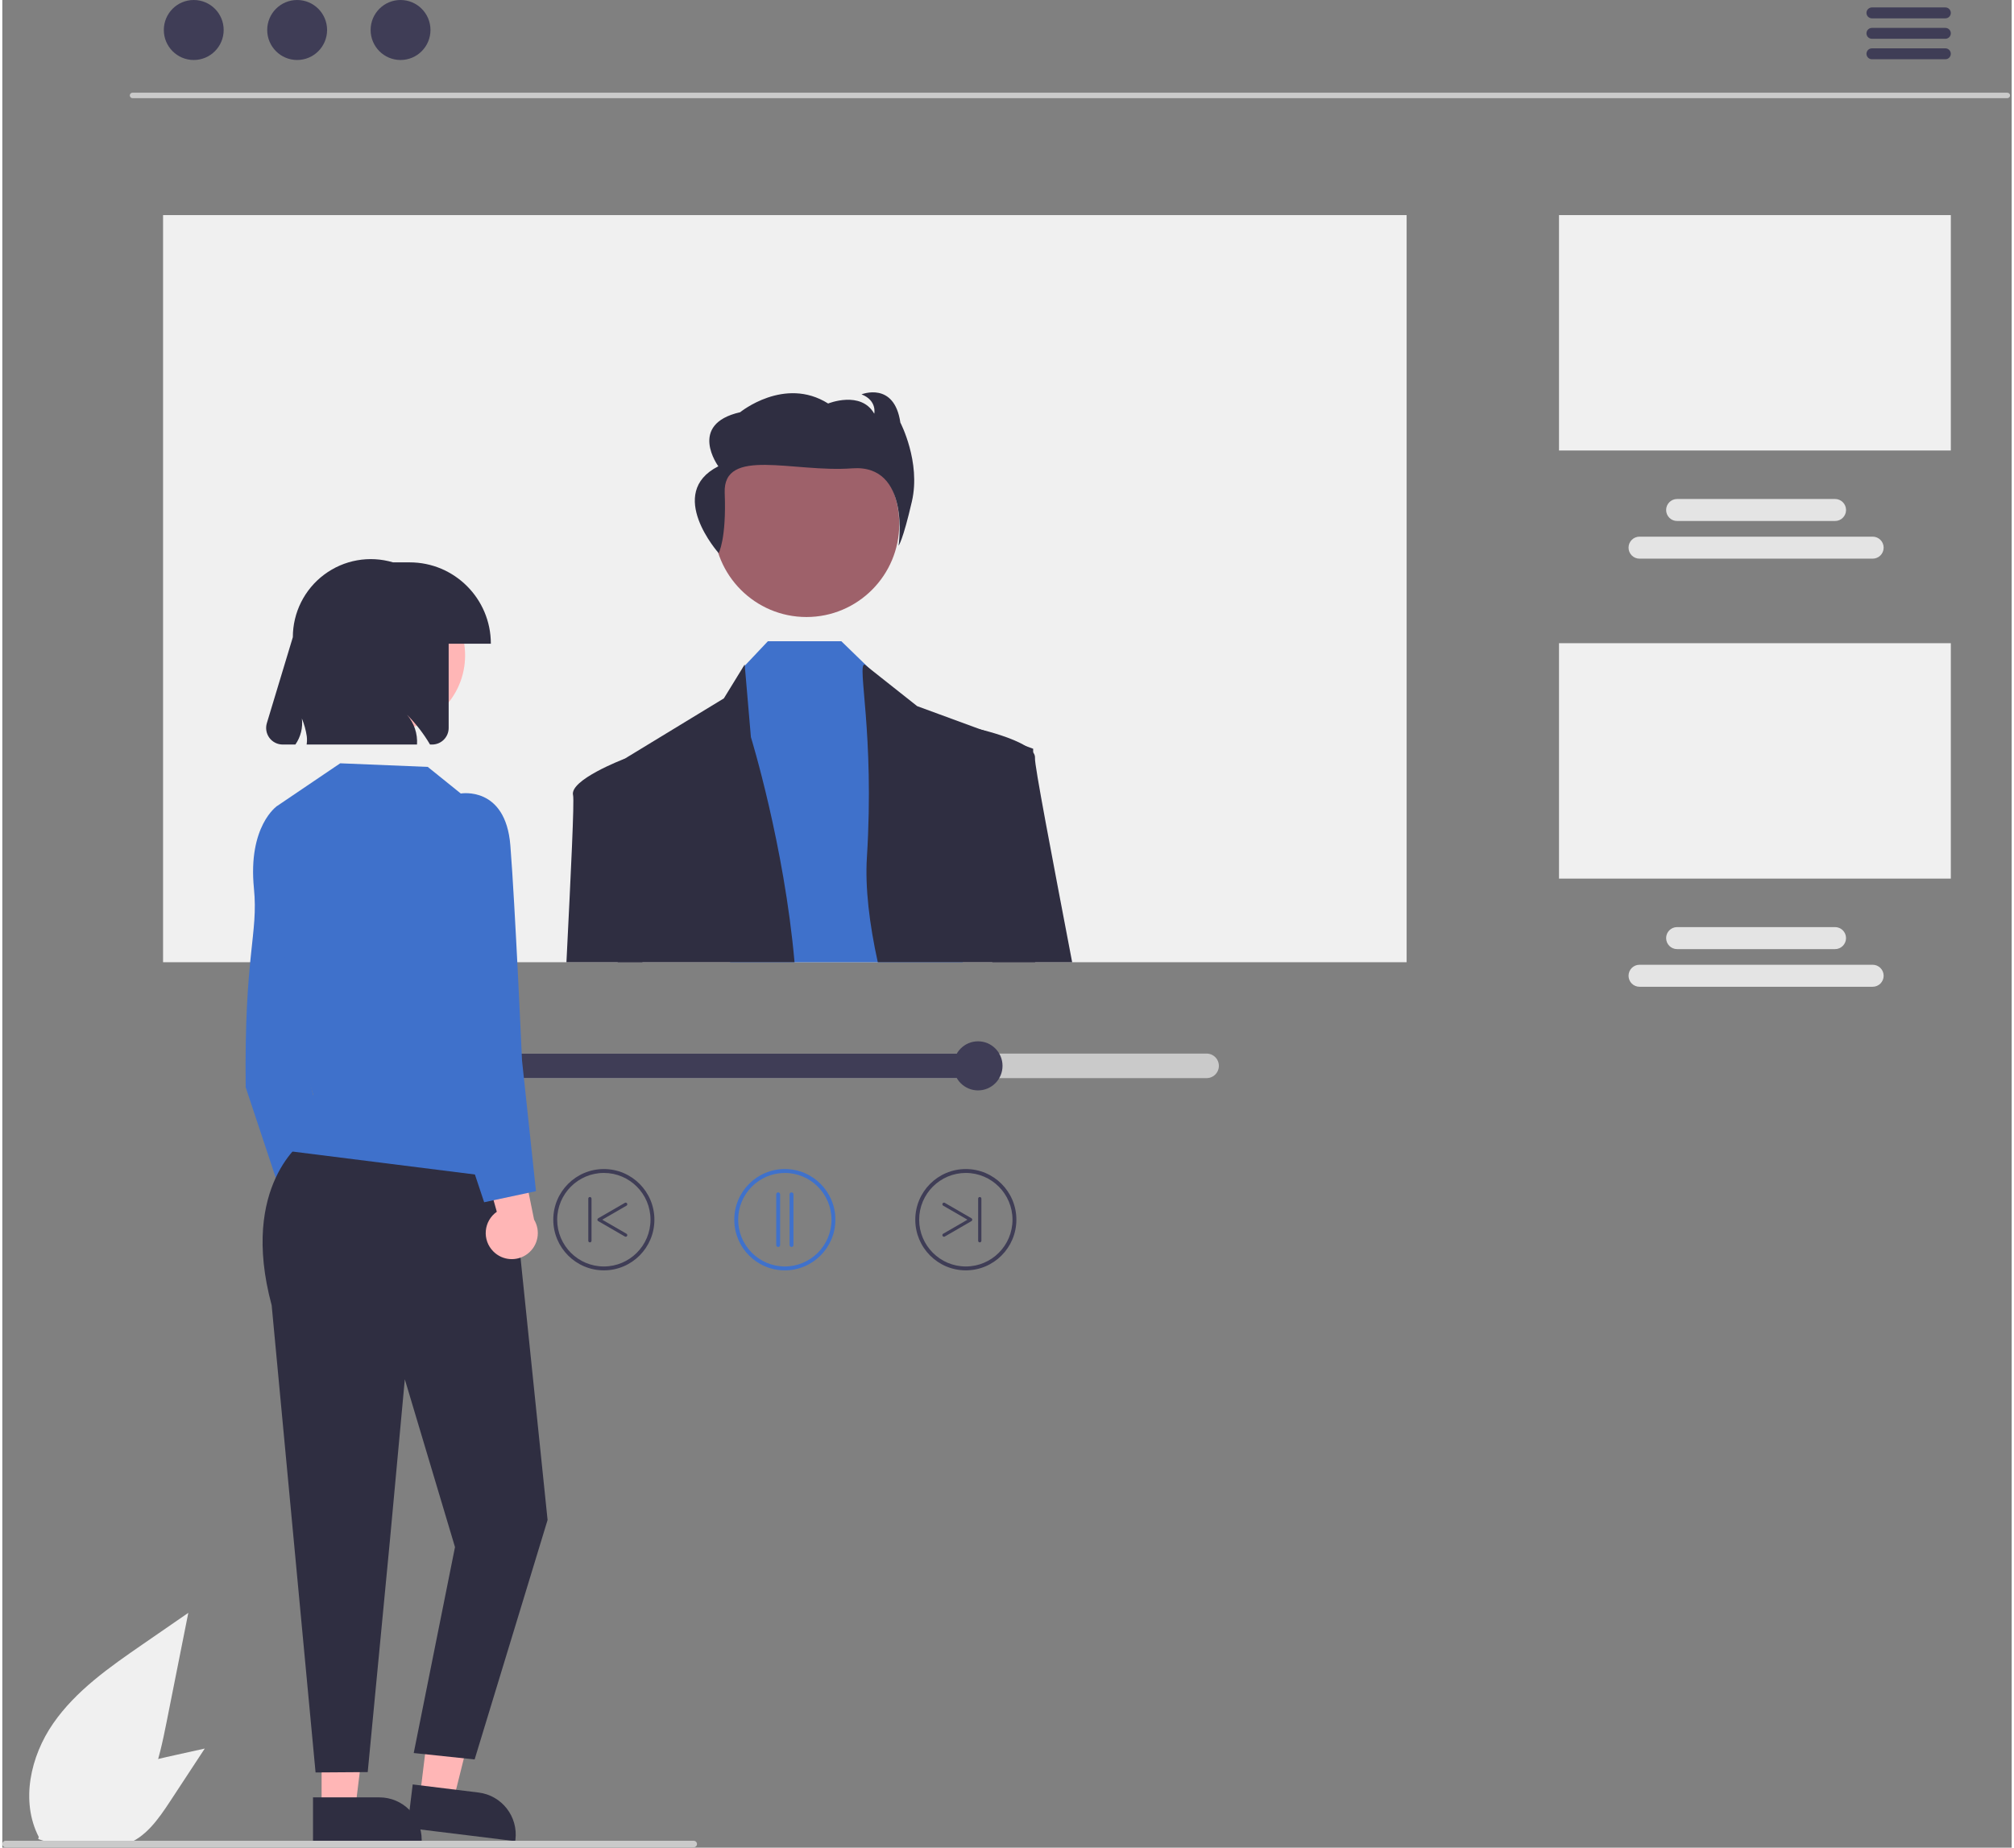 <?xml version="1.0" encoding="UTF-8"?>
<svg xmlns="http://www.w3.org/2000/svg" xmlns:xlink="http://www.w3.org/1999/xlink" width="436px" height="400px" viewBox="0 0 435 400" version="1.1">
<rect x="0" y="0" width="435" height="400" fill="#808080" stroke="none"/>
<g id="surface1">
<path style=" stroke:none;fill-rule:nonzero;fill:rgb(94.118%,94.118%,94.118%);fill-opacity:1;" d="M 30.355 356 C 23.23 360.918 15.941 365.992 11.008 373.113 C 6.074 380.238 3.922 389.961 7.883 397.668 L 7.781 398.148 C 13.895 400.301 20.684 399.102 25.691 394.984 C 31.965 389.711 33.93 381.016 35.531 372.969 L 40.266 349.164 Z M 30.355 356 "/>
<path style=" stroke:none;fill-rule:nonzero;fill:rgb(94.118%,94.118%,94.118%);fill-opacity:1;" d="M 37.219 380.008 C 32.465 381.062 27.594 382.164 23.52 384.832 C 19.441 387.5 16.266 392.113 16.707 396.973 L 16.555 397.199 C 19.285 399.617 23.078 400.434 26.559 399.348 C 30.945 397.926 33.805 393.809 36.336 389.953 L 43.828 378.543 Z M 37.219 380.008 "/>
<path style=" stroke:none;fill-rule:nonzero;fill:rgb(79.216%,79.216%,79.216%);fill-opacity:1;" d="M 434.059 21.25 L 28.184 21.25 C 27.859 21.25 27.598 20.988 27.598 20.66 C 27.598 20.336 27.859 20.07 28.184 20.07 L 434.059 20.07 C 434.383 20.07 434.648 20.336 434.648 20.66 C 434.648 20.988 434.383 21.25 434.059 21.25 Z M 434.059 21.25 "/>
<path style=" stroke:none;fill-rule:nonzero;fill:rgb(24.706%,23.922%,33.725%);fill-opacity:1;" d="M 47.922 6.492 C 47.922 10.078 45.023 12.988 41.441 12.988 C 37.863 12.988 34.965 10.078 34.965 6.492 C 34.965 2.906 37.863 0 41.441 0 C 45.023 0 47.922 2.906 47.922 6.492 Z M 47.922 6.492 "/>
<path style=" stroke:none;fill-rule:nonzero;fill:rgb(24.706%,23.922%,33.725%);fill-opacity:1;" d="M 70.309 6.492 C 70.309 10.078 67.406 12.988 63.828 12.988 C 60.25 12.988 57.348 10.078 57.348 6.492 C 57.348 2.906 60.25 0 63.828 0 C 67.406 0 70.309 2.906 70.309 6.492 Z M 70.309 6.492 "/>
<path style=" stroke:none;fill-rule:nonzero;fill:rgb(24.706%,23.922%,33.725%);fill-opacity:1;" d="M 92.691 6.492 C 92.691 10.078 89.793 12.988 86.215 12.988 C 82.633 12.988 79.734 10.078 79.734 6.492 C 79.734 2.906 82.633 0 86.215 0 C 89.793 0 92.691 2.906 92.691 6.492 Z M 92.691 6.492 "/>
<path style=" stroke:none;fill-rule:nonzero;fill:rgb(24.706%,23.922%,33.725%);fill-opacity:1;" d="M 420.648 3.973 L 404.742 3.973 C 404.09 3.973 403.562 3.441 403.562 2.793 C 403.562 2.141 404.09 1.609 404.742 1.609 L 420.648 1.609 C 421.297 1.609 421.824 2.141 421.824 2.793 C 421.824 3.441 421.297 3.973 420.648 3.973 Z M 420.648 3.973 "/>
<path style=" stroke:none;fill-rule:nonzero;fill:rgb(24.706%,23.922%,33.725%);fill-opacity:1;" d="M 420.648 8.398 L 404.742 8.398 C 404.09 8.398 403.562 7.871 403.562 7.219 C 403.562 6.566 404.09 6.039 404.742 6.039 L 420.648 6.039 C 421.297 6.039 421.824 6.566 421.824 7.219 C 421.824 7.871 421.297 8.398 420.648 8.398 Z M 420.648 8.398 "/>
<path style=" stroke:none;fill-rule:nonzero;fill:rgb(24.706%,23.922%,33.725%);fill-opacity:1;" d="M 420.648 12.828 L 404.742 12.828 C 404.09 12.828 403.562 12.297 403.562 11.645 C 403.562 10.992 404.09 10.465 404.742 10.465 L 420.648 10.465 C 421.297 10.469 421.82 10.996 421.82 11.645 C 421.82 12.297 421.297 12.824 420.648 12.828 Z M 420.648 12.828 "/>
<path style=" stroke:none;fill-rule:nonzero;fill:rgb(94.118%,94.118%,94.118%);fill-opacity:1;" d="M 34.801 46.566 L 304.012 46.566 L 304.012 208.312 L 34.801 208.312 Z M 34.801 46.566 "/>
<path style=" stroke:none;fill-rule:nonzero;fill:rgb(94.118%,94.118%,94.118%);fill-opacity:1;" d="M 337 46.566 L 421.824 46.566 L 421.824 97.531 L 337 97.531 Z M 337 46.566 "/>
<path style=" stroke:none;fill-rule:nonzero;fill:rgb(89.412%,89.412%,89.412%);fill-opacity:1;" d="M 404.902 120.945 L 354.43 120.945 C 353.117 120.945 352.055 119.879 352.055 118.562 C 352.055 117.246 353.117 116.18 354.43 116.18 L 404.902 116.18 C 406.215 116.18 407.281 117.246 407.281 118.562 C 407.281 119.879 406.215 120.945 404.902 120.945 Z M 404.902 120.945 "/>
<path style=" stroke:none;fill-rule:nonzero;fill:rgb(89.412%,89.412%,89.412%);fill-opacity:1;" d="M 396.766 112.789 L 362.566 112.789 C 361.254 112.789 360.191 111.723 360.191 110.41 C 360.191 109.094 361.254 108.027 362.566 108.027 L 396.766 108.027 C 398.078 108.027 399.141 109.094 399.141 110.41 C 399.141 111.723 398.078 112.789 396.766 112.789 Z M 396.766 112.789 "/>
<path style=" stroke:none;fill-rule:nonzero;fill:rgb(94.118%,94.118%,94.118%);fill-opacity:1;" d="M 337 139.246 L 421.824 139.246 L 421.824 190.211 L 337 190.211 Z M 337 139.246 "/>
<path style=" stroke:none;fill-rule:nonzero;fill:rgb(89.412%,89.412%,89.412%);fill-opacity:1;" d="M 404.902 213.625 L 354.43 213.625 C 353.117 213.625 352.055 212.559 352.055 211.242 C 352.055 209.926 353.117 208.859 354.43 208.859 L 404.902 208.859 C 406.215 208.859 407.281 209.926 407.281 211.242 C 407.281 212.559 406.215 213.625 404.902 213.625 Z M 404.902 213.625 "/>
<path style=" stroke:none;fill-rule:nonzero;fill:rgb(89.412%,89.412%,89.412%);fill-opacity:1;" d="M 396.766 205.473 L 362.566 205.473 C 361.254 205.473 360.191 204.402 360.191 203.09 C 360.191 201.773 361.254 200.707 362.566 200.707 L 396.766 200.707 C 398.074 200.707 399.137 201.773 399.137 203.09 C 399.137 204.402 398.074 205.469 396.766 205.473 Z M 396.766 205.473 "/>
<path style=" stroke:none;fill-rule:nonzero;fill:rgb(61.961%,38.039%,41.569%);fill-opacity:1;" d="M 194.172 113.449 C 194.172 124.566 185.18 133.578 174.082 133.578 C 162.988 133.578 153.996 124.566 153.996 113.449 C 153.996 102.328 162.988 93.316 174.082 93.316 C 185.18 93.316 194.172 102.328 194.172 113.449 Z M 194.172 113.449 "/>
<path style=" stroke:none;fill-rule:nonzero;fill:rgb(24.706%,44.314%,79.608%);fill-opacity:1;" d="M 207.93 208.312 L 157.559 208.312 L 160.387 144.48 L 160.734 144.117 L 165.734 138.824 L 181.641 138.824 L 187.543 144.551 L 188.008 145.008 L 200.566 157.066 Z M 207.93 208.312 "/>
<path style=" stroke:none;fill-rule:nonzero;fill:rgb(18.431%,18.039%,25.49%);fill-opacity:1;" d="M 171.504 208.312 L 133.219 208.312 C 132.965 183.887 132.766 165.457 132.766 165.457 L 134.719 164.262 L 134.73 164.258 L 156.203 151.195 L 160.711 143.855 L 160.734 144.117 L 162.059 159.582 C 162.059 159.582 169.266 182.906 171.504 208.312 Z M 171.504 208.312 "/>
<path style=" stroke:none;fill-rule:nonzero;fill:rgb(18.431%,18.039%,25.49%);fill-opacity:1;" d="M 223.594 208.312 L 189.527 208.312 C 187.707 200.035 186.758 192.156 187.172 185.586 C 188.844 158.742 184.988 143.855 186.66 143.855 L 187.543 144.551 L 198.051 152.871 L 211.891 157.953 L 221.492 161.484 L 223.164 162.098 L 223.164 162.906 C 223.172 166.969 223.211 185.828 223.594 208.312 Z M 223.594 208.312 "/>
<path style=" stroke:none;fill-rule:nonzero;fill:rgb(18.431%,18.039%,25.49%);fill-opacity:1;" d="M 155.078 119.746 C 155.078 119.746 156.785 116.742 156.387 106.707 C 155.992 96.672 171.238 102.348 183.98 101.391 C 196.723 100.434 194.027 118.145 194.027 118.145 C 194.027 118.145 194.945 117.09 196.914 108.543 C 198.879 99.996 194.414 91.48 194.414 91.48 C 193.098 82.496 186.004 85.375 186.004 85.375 C 189.418 86.707 188.762 89.559 188.762 89.559 C 185.871 84.477 178.781 87.355 178.781 87.355 C 169.32 81.406 159.734 89.242 159.734 89.242 C 148.305 91.84 155.008 100.945 155.008 100.945 C 143.516 106.766 155.078 119.746 155.078 119.746 Z M 155.078 119.746 "/>
<path style=" stroke:none;fill-rule:nonzero;fill:rgb(18.431%,18.039%,25.49%);fill-opacity:1;" d="M 122.125 208.312 C 123.105 188.719 123.852 173.348 123.559 172.16 C 122.734 168.863 134.367 164.395 134.719 164.262 L 134.727 164.258 L 134.73 164.258 L 136.953 165.457 L 138.578 208.312 Z M 122.125 208.312 "/>
<path style=" stroke:none;fill-rule:nonzero;fill:rgb(18.431%,18.039%,25.49%);fill-opacity:1;" d="M 231.605 208.312 L 214.316 208.312 L 209.367 159.336 L 211.406 157.84 C 211.406 157.84 211.582 157.883 211.891 157.953 C 213.473 158.348 218.586 159.688 221.492 161.484 C 222.133 161.848 222.703 162.328 223.164 162.906 C 223.449 163.246 223.59 163.68 223.559 164.121 C 223.414 165.508 227.184 185.117 231.605 208.312 Z M 231.605 208.312 "/>
<path style=" stroke:none;fill-rule:nonzero;fill:rgb(79.216%,79.216%,79.216%);fill-opacity:1;" d="M 260.711 228.09 L 78.098 228.09 C 76.637 228.09 75.453 229.281 75.453 230.746 C 75.453 232.211 76.637 233.398 78.098 233.402 L 260.711 233.402 C 261.66 233.402 262.539 232.898 263.012 232.074 C 263.488 231.25 263.488 230.238 263.012 229.414 C 262.539 228.594 261.66 228.086 260.711 228.09 Z M 260.711 228.09 "/>
<path style=" stroke:none;fill-rule:nonzero;fill:rgb(24.706%,23.922%,33.725%);fill-opacity:1;" d="M 211.23 228.09 L 211.23 233.402 L 78.098 233.402 C 76.637 233.398 75.453 232.211 75.453 230.746 C 75.453 229.281 76.637 228.09 78.098 228.09 Z M 211.23 228.09 "/>
<path style=" stroke:none;fill-rule:nonzero;fill:rgb(24.706%,23.922%,33.725%);fill-opacity:1;" d="M 216.531 230.746 C 216.531 233.68 214.156 236.059 211.23 236.059 C 208.301 236.059 205.93 233.68 205.93 230.746 C 205.93 227.812 208.301 225.434 211.23 225.434 C 214.156 225.434 216.531 227.812 216.531 230.746 Z M 216.531 230.746 "/>
<path style=" stroke:none;fill-rule:nonzero;fill:rgb(24.706%,44.314%,79.608%);fill-opacity:1;" d="M 169.406 275.02 C 163.359 275.02 158.461 270.109 158.461 264.051 C 158.461 257.996 163.359 253.086 169.406 253.086 C 175.449 253.086 180.348 257.996 180.348 264.051 C 180.344 270.105 175.445 275.012 169.406 275.02 Z M 169.406 253.93 C 163.828 253.93 159.305 258.461 159.305 264.051 C 159.305 269.645 163.828 274.176 169.406 274.176 C 174.984 274.176 179.508 269.645 179.508 264.051 C 179.5 258.465 174.98 253.934 169.406 253.93 Z M 169.406 253.93 "/>
<path style=" stroke:none;fill-rule:nonzero;fill:rgb(24.706%,44.314%,79.608%);fill-opacity:1;" d="M 167.961 269.957 C 167.727 269.957 167.539 269.77 167.539 269.535 L 167.539 258.566 C 167.539 258.418 167.617 258.277 167.75 258.199 C 167.879 258.121 168.039 258.121 168.172 258.199 C 168.301 258.277 168.383 258.418 168.383 258.566 L 168.383 269.535 C 168.383 269.77 168.191 269.957 167.961 269.957 Z M 167.961 269.957 "/>
<path style=" stroke:none;fill-rule:nonzero;fill:rgb(24.706%,44.314%,79.608%);fill-opacity:1;" d="M 170.852 269.957 C 170.617 269.957 170.43 269.77 170.43 269.535 L 170.43 258.566 C 170.43 258.418 170.508 258.277 170.641 258.199 C 170.77 258.125 170.93 258.125 171.062 258.199 C 171.191 258.277 171.273 258.418 171.273 258.566 L 171.273 269.535 C 171.273 269.77 171.082 269.957 170.852 269.957 Z M 170.852 269.957 "/>
<path style=" stroke:none;fill-rule:nonzero;fill:rgb(24.706%,23.922%,33.725%);fill-opacity:1;" d="M 119.277 264.051 C 119.277 257.996 124.18 253.086 130.223 253.086 C 136.266 253.086 141.168 257.996 141.168 264.051 C 141.168 270.109 136.266 275.02 130.223 275.02 C 124.184 275.012 119.285 270.105 119.277 264.051 Z M 120.121 264.051 C 120.121 269.645 124.645 274.176 130.223 274.176 C 135.801 274.176 140.324 269.645 140.324 264.051 C 140.324 258.461 135.801 253.93 130.223 253.93 C 124.645 253.934 120.129 258.465 120.121 264.051 Z M 120.121 264.051 "/>
<path style=" stroke:none;fill-rule:nonzero;fill:rgb(24.706%,23.922%,33.725%);fill-opacity:1;" d="M 134.949 267.742 C 135.109 267.746 135.246 267.637 135.289 267.484 C 135.328 267.332 135.262 267.168 135.125 267.09 L 129.875 264.051 L 135.125 261.016 C 135.293 260.918 135.352 260.703 135.254 260.535 C 135.156 260.367 134.941 260.309 134.777 260.406 L 129 263.746 C 128.891 263.809 128.824 263.926 128.824 264.051 C 128.824 264.176 128.891 264.293 129 264.355 L 134.777 267.695 C 134.828 267.727 134.891 267.742 134.949 267.742 Z M 134.949 267.742 "/>
<path style=" stroke:none;fill-rule:nonzero;fill:rgb(24.706%,23.922%,33.725%);fill-opacity:1;" d="M 127.207 268.961 C 127.398 268.961 127.555 268.805 127.555 268.613 L 127.555 259.492 C 127.555 259.297 127.398 259.141 127.207 259.141 C 127.012 259.141 126.855 259.297 126.855 259.492 L 126.855 268.613 C 126.855 268.805 127.012 268.961 127.207 268.961 Z M 127.207 268.961 "/>
<path style=" stroke:none;fill-rule:nonzero;fill:rgb(24.706%,23.922%,33.725%);fill-opacity:1;" d="M 208.586 275.02 C 202.543 275.02 197.645 270.109 197.645 264.051 C 197.645 257.996 202.543 253.086 208.586 253.086 C 214.633 253.086 219.531 257.996 219.531 264.051 C 219.523 270.105 214.629 275.012 208.586 275.02 Z M 208.586 253.93 C 203.008 253.93 198.484 258.461 198.484 264.051 C 198.484 269.645 203.008 274.176 208.586 274.176 C 214.168 274.176 218.691 269.645 218.691 264.051 C 218.684 258.465 214.164 253.934 208.586 253.93 Z M 208.586 253.93 "/>
<path style=" stroke:none;fill-rule:nonzero;fill:rgb(24.706%,23.922%,33.725%);fill-opacity:1;" d="M 203.859 267.742 C 203.703 267.742 203.562 267.637 203.523 267.484 C 203.48 267.332 203.547 267.168 203.684 267.09 L 208.938 264.051 L 203.684 261.016 C 203.52 260.918 203.461 260.703 203.559 260.535 C 203.656 260.367 203.867 260.309 204.035 260.406 L 209.812 263.746 C 209.918 263.809 209.984 263.926 209.984 264.051 C 209.984 264.176 209.918 264.293 209.812 264.355 L 204.035 267.695 C 203.984 267.727 203.922 267.742 203.859 267.742 Z M 203.859 267.742 "/>
<path style=" stroke:none;fill-rule:nonzero;fill:rgb(24.706%,23.922%,33.725%);fill-opacity:1;" d="M 211.605 268.961 C 211.41 268.961 211.254 268.805 211.254 268.613 L 211.254 259.492 C 211.254 259.297 211.41 259.141 211.605 259.141 C 211.797 259.141 211.957 259.297 211.957 259.492 L 211.957 268.613 C 211.957 268.805 211.797 268.961 211.605 268.961 Z M 211.605 268.961 "/>
<path style=" stroke:none;fill-rule:nonzero;fill:rgb(100%,71.373%,71.373%);fill-opacity:1;" d="M 64.121 272.316 C 62.949 271.141 62.359 269.508 62.508 267.852 C 62.652 266.199 63.523 264.695 64.887 263.746 L 59.5 244.543 L 69.355 247.695 L 72.957 265.445 C 74.43 267.898 73.84 271.062 71.586 272.816 C 69.328 274.566 66.125 274.355 64.121 272.316 Z M 64.121 272.316 "/>
<path style=" stroke:none;fill-rule:nonzero;fill:rgb(24.706%,44.314%,79.608%);fill-opacity:1;" d="M 61.488 176.648 L 59.445 174.52 C 59.445 174.52 53.137 178.863 54.473 192.328 C 55.457 202.273 52.34 206.492 52.691 235.398 L 61.488 261.871 L 71.664 256.523 L 64.301 223.859 Z M 61.488 176.648 "/>
<path style=" stroke:none;fill-rule:nonzero;fill:rgb(100%,71.373%,71.373%);fill-opacity:1;" d="M 69.121 391.5 L 76.418 391.5 L 79.891 363.297 L 69.121 363.297 Z M 69.121 391.5 "/>
<path style=" stroke:none;fill-rule:nonzero;fill:rgb(18.431%,18.039%,25.49%);fill-opacity:1;" d="M 67.262 389.113 L 81.629 389.113 C 86.688 389.113 90.789 393.223 90.789 398.289 L 90.789 398.586 L 67.262 398.59 Z M 67.262 389.113 "/>
<path style=" stroke:none;fill-rule:nonzero;fill:rgb(100%,71.373%,71.373%);fill-opacity:1;" d="M 90.402 388.91 L 97.645 389.801 L 104.516 362.23 L 93.824 360.918 Z M 90.402 388.91 "/>
<path style=" stroke:none;fill-rule:nonzero;fill:rgb(18.431%,18.039%,25.49%);fill-opacity:1;" d="M 88.844 386.312 L 103.105 388.066 C 108.125 388.684 111.695 393.262 111.082 398.293 L 111.043 398.59 L 87.691 395.719 Z M 88.844 386.312 "/>
<path style=" stroke:none;fill-rule:nonzero;fill:rgb(18.431%,18.039%,25.49%);fill-opacity:1;" d="M 65.34 246.898 C 65.34 246.898 51.285 256.523 58.312 282.582 L 67.816 383.719 L 79.105 383.641 L 83.887 333.734 L 87.137 298.602 L 98 334.93 L 89.066 379.512 L 102.25 380.902 L 118.043 329.059 L 110.426 255.246 Z M 65.34 246.898 "/>
<path style=" stroke:none;fill-rule:nonzero;fill:rgb(24.706%,44.314%,79.608%);fill-opacity:1;" d="M 99.254 171.789 L 92.105 166.027 L 73.152 165.246 L 59.445 174.52 C 59.445 174.52 58.031 207.547 67.309 236.965 L 62.445 249.254 L 111.066 255.367 Z M 99.254 171.789 "/>
<path style=" stroke:none;fill-rule:nonzero;fill:rgb(100%,71.373%,71.373%);fill-opacity:1;" d="M 100.188 141.887 C 100.188 150.883 92.91 158.18 83.93 158.18 C 74.953 158.18 67.672 150.883 67.672 141.887 C 67.672 132.891 74.953 125.594 83.93 125.594 C 92.91 125.594 100.188 132.891 100.188 141.887 Z M 100.188 141.887 "/>
<path style=" stroke:none;fill-rule:nonzero;fill:rgb(18.431%,18.039%,25.49%);fill-opacity:1;" d="M 88.195 121.746 L 84.582 121.746 C 79.477 120.223 73.953 121.203 69.684 124.395 C 65.414 127.582 62.895 132.605 62.895 137.945 L 57.27 156.551 C 56.941 157.641 57.145 158.82 57.82 159.734 C 58.496 160.645 59.562 161.184 60.699 161.184 L 63.445 161.184 C 64.594 159.543 65.098 157.531 64.852 155.543 C 65.363 156.789 65.723 158.09 65.918 159.426 C 65.984 160.012 65.969 160.602 65.883 161.184 L 89.777 161.184 C 89.93 158.836 89.156 156.52 87.617 154.742 C 89.543 156.672 91.215 158.836 92.594 161.184 L 93.043 161.184 C 95.023 161.184 96.629 159.578 96.629 157.594 L 96.629 139.352 L 105.762 139.352 C 105.762 129.629 97.898 121.746 88.195 121.746 Z M 88.195 121.746 "/>
<path style=" stroke:none;fill-rule:nonzero;fill:rgb(100%,71.373%,71.373%);fill-opacity:1;" d="M 106.285 270.91 C 105.113 269.734 104.523 268.098 104.672 266.445 C 104.82 264.789 105.691 263.285 107.051 262.336 L 101.668 243.137 L 111.52 246.289 L 115.121 264.039 C 116.594 266.488 116.004 269.652 113.75 271.406 C 111.496 273.16 108.289 272.945 106.285 270.91 Z M 106.285 270.91 "/>
<path style=" stroke:none;fill-rule:nonzero;fill:rgb(24.706%,44.314%,79.608%);fill-opacity:1;" d="M 93.09 175.434 L 99.254 171.789 C 99.254 171.789 108.949 170.074 109.984 183.02 C 111.016 195.961 112.508 229.555 112.508 229.555 L 115.531 257.879 L 104.312 260.273 L 91.414 221.547 Z M 93.09 175.434 "/>
<path style=" stroke:none;fill-rule:nonzero;fill:rgb(79.216%,79.216%,79.216%);fill-opacity:1;" d="M 149.684 399.918 L 0.703 399.918 C 0.316 399.918 0 399.602 0 399.211 C 0 398.824 0.316 398.508 0.703 398.508 L 149.684 398.508 C 150.074 398.508 150.387 398.824 150.387 399.211 C 150.387 399.602 150.074 399.918 149.684 399.918 Z M 149.684 399.918 "/>
</g>
</svg>
